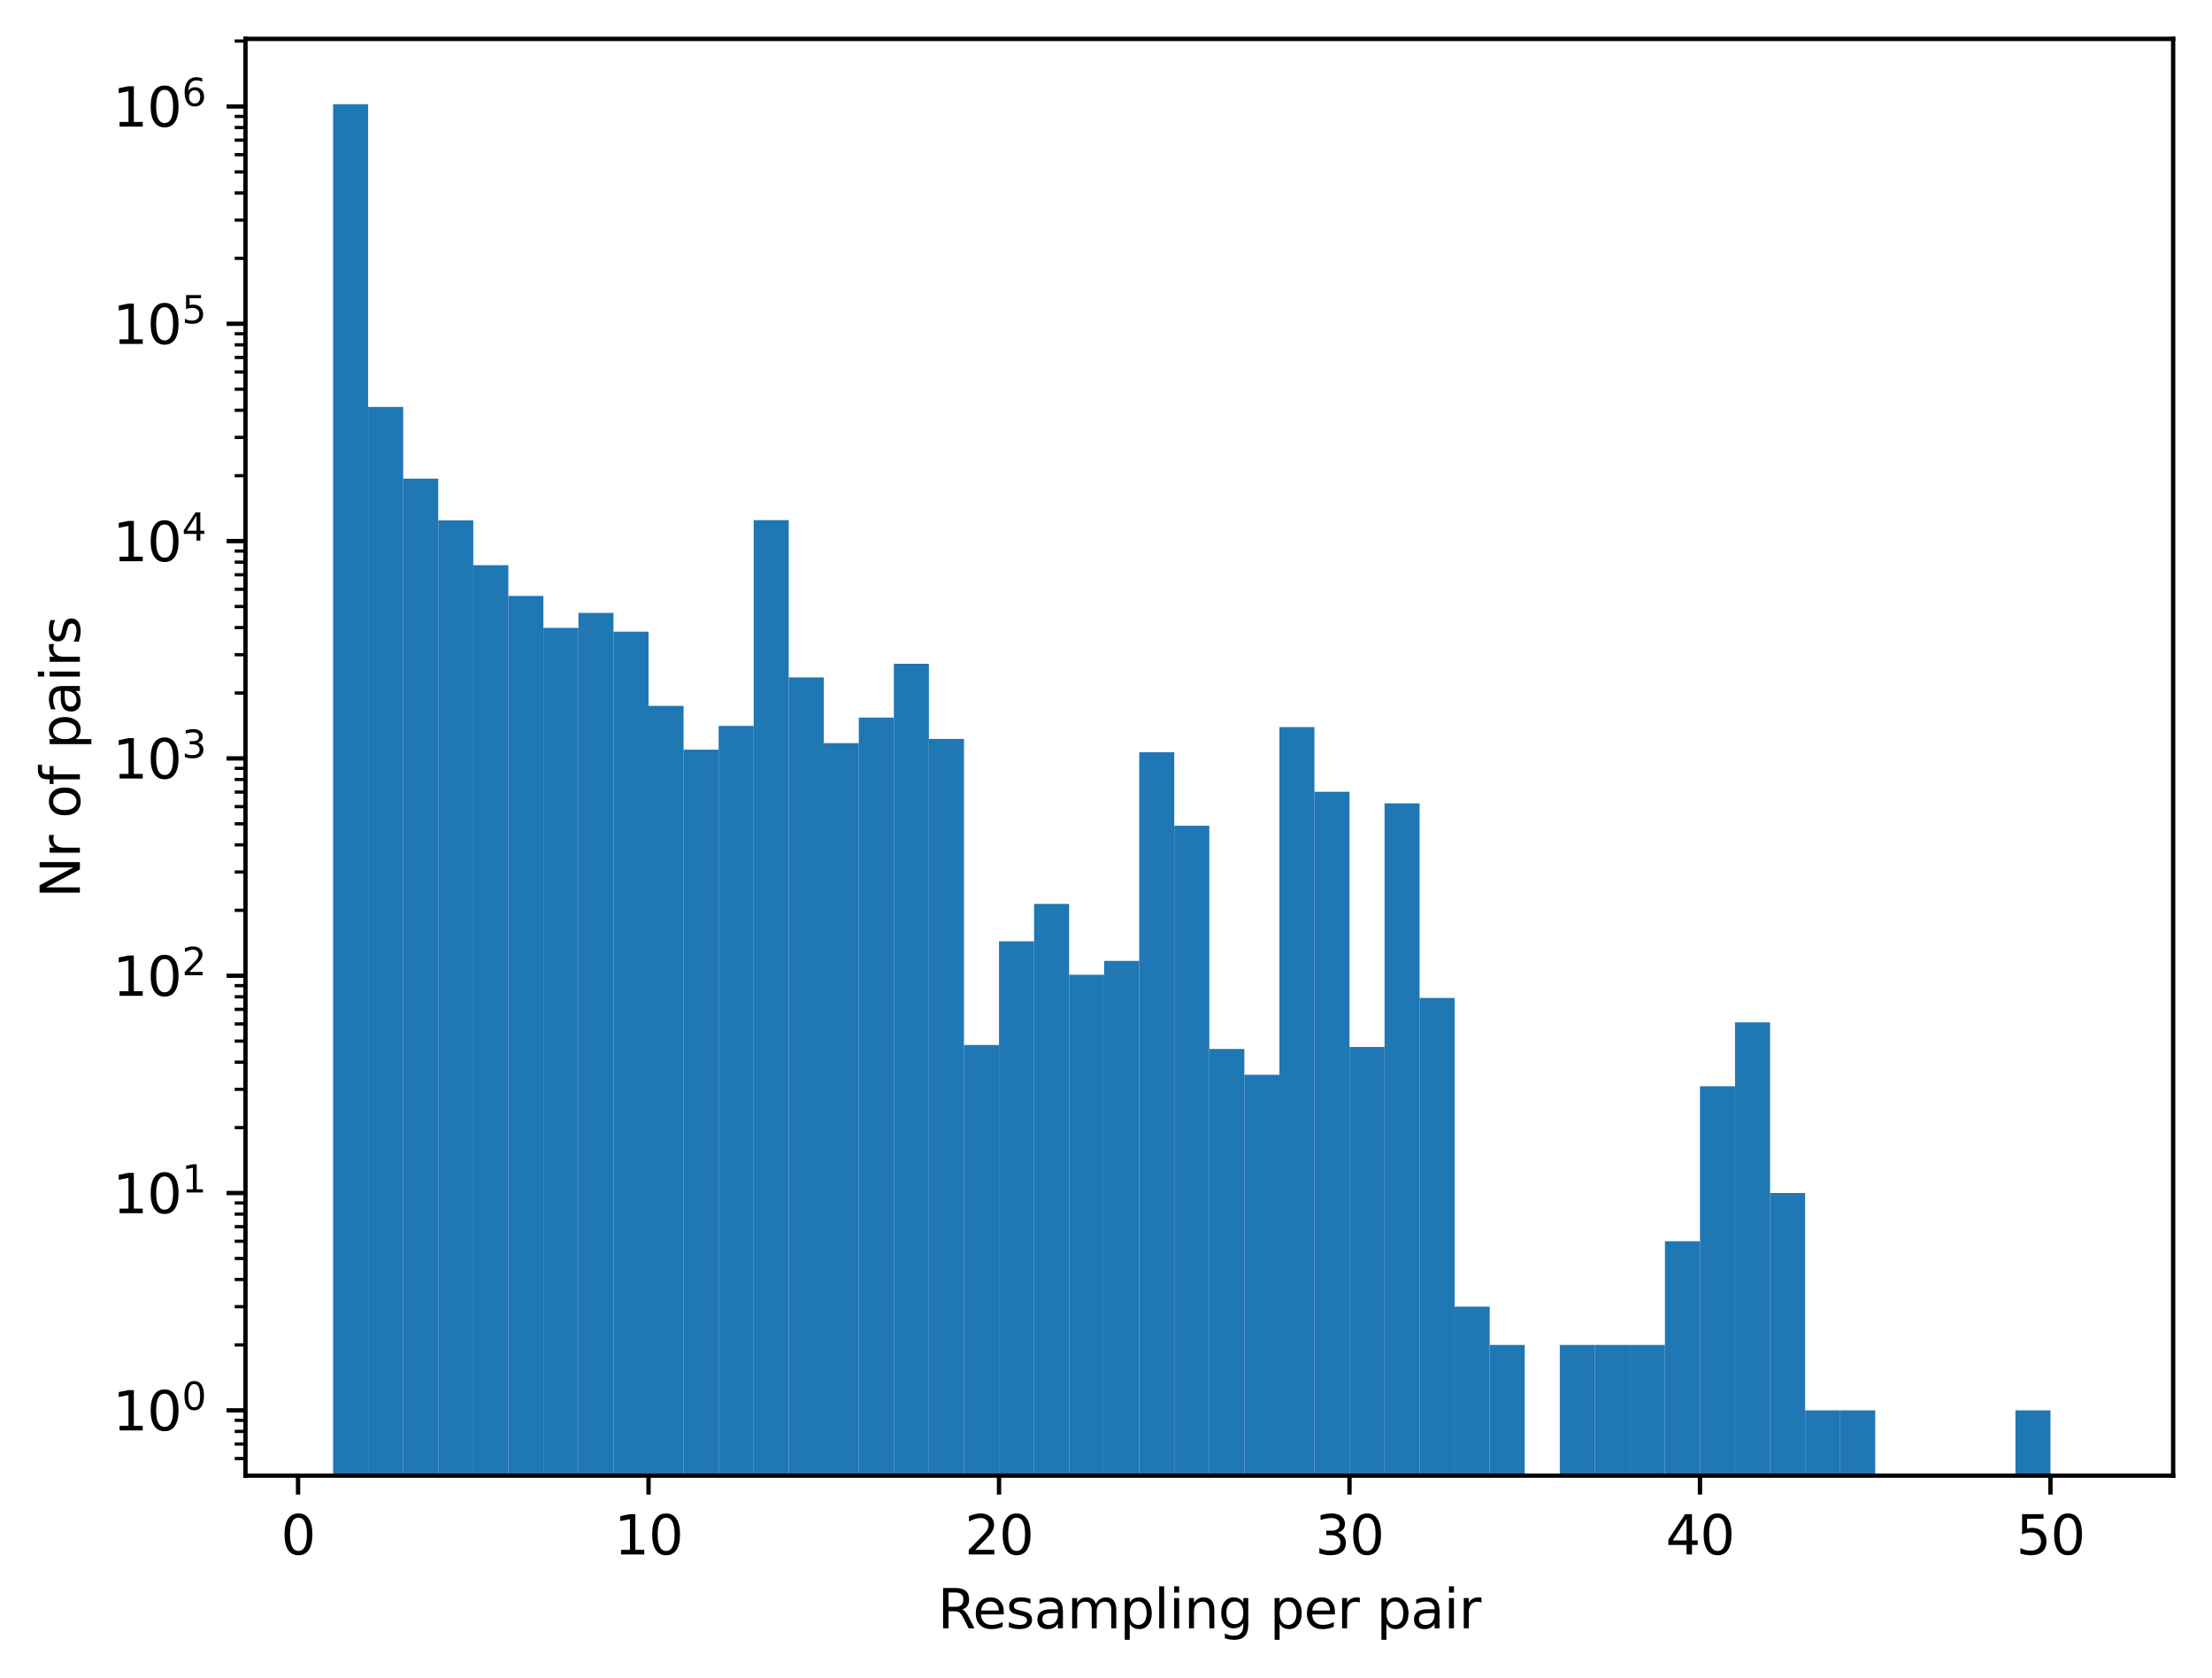 <?xml version="1.0" encoding="utf-8" standalone="no"?>
<!DOCTYPE svg PUBLIC "-//W3C//DTD SVG 1.1//EN"
  "http://www.w3.org/Graphics/SVG/1.1/DTD/svg11.dtd">
<svg xmlns:xlink="http://www.w3.org/1999/xlink" width="409.798pt" height="310.868pt" viewBox="0 0 409.798 310.868" xmlns="http://www.w3.org/2000/svg" version="1.1">
 <defs>
  <style type="text/css">*{stroke-linejoin: round; stroke-linecap: butt}</style>
 </defs>
 <g id="figure_1">
  <g id="patch_1">
   <path d="M 0 310.868 
L 409.798 310.868 
L 409.798 0 
L 0 0 
z
" style="fill: #ffffff"/>
  </g>
  <g id="axes_1">
   <g id="patch_2">
    <path d="M 45.478 273.312 
L 402.598 273.312 
L 402.598 7.2 
L 45.478 7.2 
z
" style="fill: #ffffff"/>
   </g>
   <g id="patch_3">
    <path d="M 61.711 40510.552 
L 68.204 40510.552 
L 68.204 19.296 
L 61.711 19.296 
z
" clip-path="url(#pb0485ff269)" style="fill: #1f77b4"/>
   </g>
   <g id="patch_4">
    <path d="M 68.204 40510.552 
L 74.697 40510.552 
L 74.697 75.368 
L 68.204 75.368 
z
" clip-path="url(#pb0485ff269)" style="fill: #1f77b4"/>
   </g>
   <g id="patch_5">
    <path d="M 74.697 40510.552 
L 81.19 40510.552 
L 81.19 88.647 
L 74.697 88.647 
z
" clip-path="url(#pb0485ff269)" style="fill: #1f77b4"/>
   </g>
   <g id="patch_6">
    <path d="M 81.19 40510.552 
L 87.683 40510.552 
L 87.683 96.381 
L 81.19 96.381 
z
" clip-path="url(#pb0485ff269)" style="fill: #1f77b4"/>
   </g>
   <g id="patch_7">
    <path d="M 87.683 40510.552 
L 94.176 40510.552 
L 94.176 104.679 
L 87.683 104.679 
z
" clip-path="url(#pb0485ff269)" style="fill: #1f77b4"/>
   </g>
   <g id="patch_8">
    <path d="M 94.176 40510.552 
L 100.669 40510.552 
L 100.669 110.373 
L 94.176 110.373 
z
" clip-path="url(#pb0485ff269)" style="fill: #1f77b4"/>
   </g>
   <g id="patch_9">
    <path d="M 100.669 40510.552 
L 107.162 40510.552 
L 107.162 116.297 
L 100.669 116.297 
z
" clip-path="url(#pb0485ff269)" style="fill: #1f77b4"/>
   </g>
   <g id="patch_10">
    <path d="M 107.162 40510.552 
L 113.656 40510.552 
L 113.656 113.517 
L 107.162 113.517 
z
" clip-path="url(#pb0485ff269)" style="fill: #1f77b4"/>
   </g>
   <g id="patch_11">
    <path d="M 113.656 40510.552 
L 120.149 40510.552 
L 120.149 116.999 
L 113.656 116.999 
z
" clip-path="url(#pb0485ff269)" style="fill: #1f77b4"/>
   </g>
   <g id="patch_12">
    <path d="M 120.149 40510.552 
L 126.642 40510.552 
L 126.642 130.746 
L 120.149 130.746 
z
" clip-path="url(#pb0485ff269)" style="fill: #1f77b4"/>
   </g>
   <g id="patch_13">
    <path d="M 126.642 40510.552 
L 133.135 40510.552 
L 133.135 138.85 
L 126.642 138.85 
z
" clip-path="url(#pb0485ff269)" style="fill: #1f77b4"/>
   </g>
   <g id="patch_14">
    <path d="M 133.135 40510.552 
L 139.628 40510.552 
L 139.628 134.45 
L 133.135 134.45 
z
" clip-path="url(#pb0485ff269)" style="fill: #1f77b4"/>
   </g>
   <g id="patch_15">
    <path d="M 139.628 40510.552 
L 146.121 40510.552 
L 146.121 96.34 
L 139.628 96.34 
z
" clip-path="url(#pb0485ff269)" style="fill: #1f77b4"/>
   </g>
   <g id="patch_16">
    <path d="M 146.121 40510.552 
L 152.614 40510.552 
L 152.614 125.459 
L 146.121 125.459 
z
" clip-path="url(#pb0485ff269)" style="fill: #1f77b4"/>
   </g>
   <g id="patch_17">
    <path d="M 152.614 40510.552 
L 159.107 40510.552 
L 159.107 137.634 
L 152.614 137.634 
z
" clip-path="url(#pb0485ff269)" style="fill: #1f77b4"/>
   </g>
   <g id="patch_18">
    <path d="M 159.107 40510.552 
L 165.6 40510.552 
L 165.6 132.909 
L 159.107 132.909 
z
" clip-path="url(#pb0485ff269)" style="fill: #1f77b4"/>
   </g>
   <g id="patch_19">
    <path d="M 165.6 40510.552 
L 172.093 40510.552 
L 172.093 122.938 
L 165.6 122.938 
z
" clip-path="url(#pb0485ff269)" style="fill: #1f77b4"/>
   </g>
   <g id="patch_20">
    <path d="M 172.093 40510.552 
L 178.586 40510.552 
L 178.586 136.864 
L 172.093 136.864 
z
" clip-path="url(#pb0485ff269)" style="fill: #1f77b4"/>
   </g>
   <g id="patch_21">
    <path d="M 178.586 40510.552 
L 185.08 40510.552 
L 185.08 193.547 
L 178.586 193.547 
z
" clip-path="url(#pb0485ff269)" style="fill: #1f77b4"/>
   </g>
   <g id="patch_22">
    <path d="M 185.08 40510.552 
L 191.573 40510.552 
L 191.573 174.343 
L 185.08 174.343 
z
" clip-path="url(#pb0485ff269)" style="fill: #1f77b4"/>
   </g>
   <g id="patch_23">
    <path d="M 191.573 40510.552 
L 198.066 40510.552 
L 198.066 167.418 
L 191.573 167.418 
z
" clip-path="url(#pb0485ff269)" style="fill: #1f77b4"/>
   </g>
   <g id="patch_24">
    <path d="M 198.066 40510.552 
L 204.559 40510.552 
L 204.559 180.543 
L 198.066 180.543 
z
" clip-path="url(#pb0485ff269)" style="fill: #1f77b4"/>
   </g>
   <g id="patch_25">
    <path d="M 204.559 40510.552 
L 211.052 40510.552 
L 211.052 177.973 
L 204.559 177.973 
z
" clip-path="url(#pb0485ff269)" style="fill: #1f77b4"/>
   </g>
   <g id="patch_26">
    <path d="M 211.052 40510.552 
L 217.545 40510.552 
L 217.545 139.334 
L 211.052 139.334 
z
" clip-path="url(#pb0485ff269)" style="fill: #1f77b4"/>
   </g>
   <g id="patch_27">
    <path d="M 217.545 40510.552 
L 224.038 40510.552 
L 224.038 152.937 
L 217.545 152.937 
z
" clip-path="url(#pb0485ff269)" style="fill: #1f77b4"/>
   </g>
   <g id="patch_28">
    <path d="M 224.038 40510.552 
L 230.531 40510.552 
L 230.531 194.291 
L 224.038 194.291 
z
" clip-path="url(#pb0485ff269)" style="fill: #1f77b4"/>
   </g>
   <g id="patch_29">
    <path d="M 230.531 40510.552 
L 237.024 40510.552 
L 237.024 199.068 
L 230.531 199.068 
z
" clip-path="url(#pb0485ff269)" style="fill: #1f77b4"/>
   </g>
   <g id="patch_30">
    <path d="M 237.024 40510.552 
L 243.517 40510.552 
L 243.517 134.662 
L 237.024 134.662 
z
" clip-path="url(#pb0485ff269)" style="fill: #1f77b4"/>
   </g>
   <g id="patch_31">
    <path d="M 243.517 40510.552 
L 250.01 40510.552 
L 250.01 146.653 
L 243.517 146.653 
z
" clip-path="url(#pb0485ff269)" style="fill: #1f77b4"/>
   </g>
   <g id="patch_32">
    <path d="M 250.01 40510.552 
L 256.504 40510.552 
L 256.504 193.915 
L 250.01 193.915 
z
" clip-path="url(#pb0485ff269)" style="fill: #1f77b4"/>
   </g>
   <g id="patch_33">
    <path d="M 256.504 40510.552 
L 262.997 40510.552 
L 262.997 148.796 
L 256.504 148.796 
z
" clip-path="url(#pb0485ff269)" style="fill: #1f77b4"/>
   </g>
   <g id="patch_34">
    <path d="M 262.997 40510.552 
L 269.49 40510.552 
L 269.49 184.838 
L 262.997 184.838 
z
" clip-path="url(#pb0485ff269)" style="fill: #1f77b4"/>
   </g>
   <g id="patch_35">
    <path d="M 269.49 40510.552 
L 275.983 40510.552 
L 275.983 242.012 
L 269.49 242.012 
z
" clip-path="url(#pb0485ff269)" style="fill: #1f77b4"/>
   </g>
   <g id="patch_36">
    <path d="M 275.983 40510.552 
L 282.476 40510.552 
L 282.476 249.1 
L 275.983 249.1 
z
" clip-path="url(#pb0485ff269)" style="fill: #1f77b4"/>
   </g>
   <g id="patch_37">
    <path d="M 282.476 40510.552 
L 288.969 40510.552 
L 288.969 40510.552 
L 282.476 40510.552 
z
" clip-path="url(#pb0485ff269)" style="fill: #1f77b4"/>
   </g>
   <g id="patch_38">
    <path d="M 288.969 40510.552 
L 295.462 40510.552 
L 295.462 249.1 
L 288.969 249.1 
z
" clip-path="url(#pb0485ff269)" style="fill: #1f77b4"/>
   </g>
   <g id="patch_39">
    <path d="M 295.462 40510.552 
L 301.955 40510.552 
L 301.955 249.1 
L 295.462 249.1 
z
" clip-path="url(#pb0485ff269)" style="fill: #1f77b4"/>
   </g>
   <g id="patch_40">
    <path d="M 301.955 40510.552 
L 308.448 40510.552 
L 308.448 249.1 
L 301.955 249.1 
z
" clip-path="url(#pb0485ff269)" style="fill: #1f77b4"/>
   </g>
   <g id="patch_41">
    <path d="M 308.448 40510.552 
L 314.941 40510.552 
L 314.941 229.896 
L 308.448 229.896 
z
" clip-path="url(#pb0485ff269)" style="fill: #1f77b4"/>
   </g>
   <g id="patch_42">
    <path d="M 314.941 40510.552 
L 321.434 40510.552 
L 321.434 201.19 
L 314.941 201.19 
z
" clip-path="url(#pb0485ff269)" style="fill: #1f77b4"/>
   </g>
   <g id="patch_43">
    <path d="M 321.434 40510.552 
L 327.928 40510.552 
L 327.928 189.358 
L 321.434 189.358 
z
" clip-path="url(#pb0485ff269)" style="fill: #1f77b4"/>
   </g>
   <g id="patch_44">
    <path d="M 327.928 40510.552 
L 334.421 40510.552 
L 334.421 220.967 
L 327.928 220.967 
z
" clip-path="url(#pb0485ff269)" style="fill: #1f77b4"/>
   </g>
   <g id="patch_45">
    <path d="M 334.421 40510.552 
L 340.914 40510.552 
L 340.914 261.216 
L 334.421 261.216 
z
" clip-path="url(#pb0485ff269)" style="fill: #1f77b4"/>
   </g>
   <g id="patch_46">
    <path d="M 340.914 40510.552 
L 347.407 40510.552 
L 347.407 261.216 
L 340.914 261.216 
z
" clip-path="url(#pb0485ff269)" style="fill: #1f77b4"/>
   </g>
   <g id="patch_47">
    <path d="M 347.407 40510.552 
L 353.9 40510.552 
L 353.9 40510.552 
L 347.407 40510.552 
z
" clip-path="url(#pb0485ff269)" style="fill: #1f77b4"/>
   </g>
   <g id="patch_48">
    <path d="M 353.9 40510.552 
L 360.393 40510.552 
L 360.393 40510.552 
L 353.9 40510.552 
z
" clip-path="url(#pb0485ff269)" style="fill: #1f77b4"/>
   </g>
   <g id="patch_49">
    <path d="M 360.393 40510.552 
L 366.886 40510.552 
L 366.886 40510.552 
L 360.393 40510.552 
z
" clip-path="url(#pb0485ff269)" style="fill: #1f77b4"/>
   </g>
   <g id="patch_50">
    <path d="M 366.886 40510.552 
L 373.379 40510.552 
L 373.379 40510.552 
L 366.886 40510.552 
z
" clip-path="url(#pb0485ff269)" style="fill: #1f77b4"/>
   </g>
   <g id="patch_51">
    <path d="M 373.379 40510.552 
L 379.872 40510.552 
L 379.872 261.216 
L 373.379 261.216 
z
" clip-path="url(#pb0485ff269)" style="fill: #1f77b4"/>
   </g>
   <g id="patch_52">
    <path d="M 379.872 40510.552 
L 386.365 40510.552 
L 386.365 40510.552 
L 379.872 40510.552 
z
" clip-path="url(#pb0485ff269)" style="fill: #1f77b4"/>
   </g>
   <g id="matplotlib.axis_1">
    <g id="xtick_1">
     <g id="line2d_1">
      <defs>
       <path id="m2d17bbbf3e" d="M 0 0 
L 0 3.5 
" style="stroke: #000000; stroke-width: 0.8"/>
      </defs>
      <g>
       <use xlink:href="#m2d17bbbf3e" x="55.218" y="273.312" style="stroke: #000000; stroke-width: 0.8"/>
      </g>
     </g>
     <g id="text_1">
      <!-- 0 -->
      <g transform="translate(52.037 287.91) scale(0.1 -0.1)">
       <defs>
        <path id="DejaVuSans-30" d="M 2034 4250 
Q 1547 4250 1301 3770 
Q 1056 3291 1056 2328 
Q 1056 1369 1301 889 
Q 1547 409 2034 409 
Q 2525 409 2770 889 
Q 3016 1369 3016 2328 
Q 3016 3291 2770 3770 
Q 2525 4250 2034 4250 
z
M 2034 4750 
Q 2819 4750 3233 4129 
Q 3647 3509 3647 2328 
Q 3647 1150 3233 529 
Q 2819 -91 2034 -91 
Q 1250 -91 836 529 
Q 422 1150 422 2328 
Q 422 3509 836 4129 
Q 1250 4750 2034 4750 
z
" transform="scale(0.016)"/>
       </defs>
       <use xlink:href="#DejaVuSans-30"/>
      </g>
     </g>
    </g>
    <g id="xtick_2">
     <g id="line2d_2">
      <g>
       <use xlink:href="#m2d17bbbf3e" x="120.149" y="273.312" style="stroke: #000000; stroke-width: 0.8"/>
      </g>
     </g>
     <g id="text_2">
      <!-- 10 -->
      <g transform="translate(113.786 287.91) scale(0.1 -0.1)">
       <defs>
        <path id="DejaVuSans-31" d="M 794 531 
L 1825 531 
L 1825 4091 
L 703 3866 
L 703 4441 
L 1819 4666 
L 2450 4666 
L 2450 531 
L 3481 531 
L 3481 0 
L 794 0 
L 794 531 
z
" transform="scale(0.016)"/>
       </defs>
       <use xlink:href="#DejaVuSans-31"/>
       <use xlink:href="#DejaVuSans-30" x="63.623"/>
      </g>
     </g>
    </g>
    <g id="xtick_3">
     <g id="line2d_3">
      <g>
       <use xlink:href="#m2d17bbbf3e" x="185.08" y="273.312" style="stroke: #000000; stroke-width: 0.8"/>
      </g>
     </g>
     <g id="text_3">
      <!-- 20 -->
      <g transform="translate(178.717 287.91) scale(0.1 -0.1)">
       <defs>
        <path id="DejaVuSans-32" d="M 1228 531 
L 3431 531 
L 3431 0 
L 469 0 
L 469 531 
Q 828 903 1448 1529 
Q 2069 2156 2228 2338 
Q 2531 2678 2651 2914 
Q 2772 3150 2772 3378 
Q 2772 3750 2511 3984 
Q 2250 4219 1831 4219 
Q 1534 4219 1204 4116 
Q 875 4013 500 3803 
L 500 4441 
Q 881 4594 1212 4672 
Q 1544 4750 1819 4750 
Q 2544 4750 2975 4387 
Q 3406 4025 3406 3419 
Q 3406 3131 3298 2873 
Q 3191 2616 2906 2266 
Q 2828 2175 2409 1742 
Q 1991 1309 1228 531 
z
" transform="scale(0.016)"/>
       </defs>
       <use xlink:href="#DejaVuSans-32"/>
       <use xlink:href="#DejaVuSans-30" x="63.623"/>
      </g>
     </g>
    </g>
    <g id="xtick_4">
     <g id="line2d_4">
      <g>
       <use xlink:href="#m2d17bbbf3e" x="250.01" y="273.312" style="stroke: #000000; stroke-width: 0.8"/>
      </g>
     </g>
     <g id="text_4">
      <!-- 30 -->
      <g transform="translate(243.648 287.91) scale(0.1 -0.1)">
       <defs>
        <path id="DejaVuSans-33" d="M 2597 2516 
Q 3050 2419 3304 2112 
Q 3559 1806 3559 1356 
Q 3559 666 3084 287 
Q 2609 -91 1734 -91 
Q 1441 -91 1130 -33 
Q 819 25 488 141 
L 488 750 
Q 750 597 1062 519 
Q 1375 441 1716 441 
Q 2309 441 2620 675 
Q 2931 909 2931 1356 
Q 2931 1769 2642 2001 
Q 2353 2234 1838 2234 
L 1294 2234 
L 1294 2753 
L 1863 2753 
Q 2328 2753 2575 2939 
Q 2822 3125 2822 3475 
Q 2822 3834 2567 4026 
Q 2313 4219 1838 4219 
Q 1578 4219 1281 4162 
Q 984 4106 628 3988 
L 628 4550 
Q 988 4650 1302 4700 
Q 1616 4750 1894 4750 
Q 2613 4750 3031 4423 
Q 3450 4097 3450 3541 
Q 3450 3153 3228 2886 
Q 3006 2619 2597 2516 
z
" transform="scale(0.016)"/>
       </defs>
       <use xlink:href="#DejaVuSans-33"/>
       <use xlink:href="#DejaVuSans-30" x="63.623"/>
      </g>
     </g>
    </g>
    <g id="xtick_5">
     <g id="line2d_5">
      <g>
       <use xlink:href="#m2d17bbbf3e" x="314.941" y="273.312" style="stroke: #000000; stroke-width: 0.8"/>
      </g>
     </g>
     <g id="text_5">
      <!-- 40 -->
      <g transform="translate(308.579 287.91) scale(0.1 -0.1)">
       <defs>
        <path id="DejaVuSans-34" d="M 2419 4116 
L 825 1625 
L 2419 1625 
L 2419 4116 
z
M 2253 4666 
L 3047 4666 
L 3047 1625 
L 3713 1625 
L 3713 1100 
L 3047 1100 
L 3047 0 
L 2419 0 
L 2419 1100 
L 313 1100 
L 313 1709 
L 2253 4666 
z
" transform="scale(0.016)"/>
       </defs>
       <use xlink:href="#DejaVuSans-34"/>
       <use xlink:href="#DejaVuSans-30" x="63.623"/>
      </g>
     </g>
    </g>
    <g id="xtick_6">
     <g id="line2d_6">
      <g>
       <use xlink:href="#m2d17bbbf3e" x="379.872" y="273.312" style="stroke: #000000; stroke-width: 0.8"/>
      </g>
     </g>
     <g id="text_6">
      <!-- 50 -->
      <g transform="translate(373.51 287.91) scale(0.1 -0.1)">
       <defs>
        <path id="DejaVuSans-35" d="M 691 4666 
L 3169 4666 
L 3169 4134 
L 1269 4134 
L 1269 2991 
Q 1406 3038 1543 3061 
Q 1681 3084 1819 3084 
Q 2600 3084 3056 2656 
Q 3513 2228 3513 1497 
Q 3513 744 3044 326 
Q 2575 -91 1722 -91 
Q 1428 -91 1123 -41 
Q 819 9 494 109 
L 494 744 
Q 775 591 1075 516 
Q 1375 441 1709 441 
Q 2250 441 2565 725 
Q 2881 1009 2881 1497 
Q 2881 1984 2565 2268 
Q 2250 2553 1709 2553 
Q 1456 2553 1204 2497 
Q 953 2441 691 2322 
L 691 4666 
z
" transform="scale(0.016)"/>
       </defs>
       <use xlink:href="#DejaVuSans-35"/>
       <use xlink:href="#DejaVuSans-30" x="63.623"/>
      </g>
     </g>
    </g>
    <g id="text_7">
     <!-- Resampling per pair -->
     <g transform="translate(173.711 301.589) scale(0.1 -0.1)">
      <defs>
       <path id="DejaVuSans-52" d="M 2841 2188 
Q 3044 2119 3236 1894 
Q 3428 1669 3622 1275 
L 4263 0 
L 3584 0 
L 2988 1197 
Q 2756 1666 2539 1819 
Q 2322 1972 1947 1972 
L 1259 1972 
L 1259 0 
L 628 0 
L 628 4666 
L 2053 4666 
Q 2853 4666 3247 4331 
Q 3641 3997 3641 3322 
Q 3641 2881 3436 2590 
Q 3231 2300 2841 2188 
z
M 1259 4147 
L 1259 2491 
L 2053 2491 
Q 2509 2491 2742 2702 
Q 2975 2913 2975 3322 
Q 2975 3731 2742 3939 
Q 2509 4147 2053 4147 
L 1259 4147 
z
" transform="scale(0.016)"/>
       <path id="DejaVuSans-65" d="M 3597 1894 
L 3597 1613 
L 953 1613 
Q 991 1019 1311 708 
Q 1631 397 2203 397 
Q 2534 397 2845 478 
Q 3156 559 3463 722 
L 3463 178 
Q 3153 47 2828 -22 
Q 2503 -91 2169 -91 
Q 1331 -91 842 396 
Q 353 884 353 1716 
Q 353 2575 817 3079 
Q 1281 3584 2069 3584 
Q 2775 3584 3186 3129 
Q 3597 2675 3597 1894 
z
M 3022 2063 
Q 3016 2534 2758 2815 
Q 2500 3097 2075 3097 
Q 1594 3097 1305 2825 
Q 1016 2553 972 2059 
L 3022 2063 
z
" transform="scale(0.016)"/>
       <path id="DejaVuSans-73" d="M 2834 3397 
L 2834 2853 
Q 2591 2978 2328 3040 
Q 2066 3103 1784 3103 
Q 1356 3103 1142 2972 
Q 928 2841 928 2578 
Q 928 2378 1081 2264 
Q 1234 2150 1697 2047 
L 1894 2003 
Q 2506 1872 2764 1633 
Q 3022 1394 3022 966 
Q 3022 478 2636 193 
Q 2250 -91 1575 -91 
Q 1294 -91 989 -36 
Q 684 19 347 128 
L 347 722 
Q 666 556 975 473 
Q 1284 391 1588 391 
Q 1994 391 2212 530 
Q 2431 669 2431 922 
Q 2431 1156 2273 1281 
Q 2116 1406 1581 1522 
L 1381 1569 
Q 847 1681 609 1914 
Q 372 2147 372 2553 
Q 372 3047 722 3315 
Q 1072 3584 1716 3584 
Q 2034 3584 2315 3537 
Q 2597 3491 2834 3397 
z
" transform="scale(0.016)"/>
       <path id="DejaVuSans-61" d="M 2194 1759 
Q 1497 1759 1228 1600 
Q 959 1441 959 1056 
Q 959 750 1161 570 
Q 1363 391 1709 391 
Q 2188 391 2477 730 
Q 2766 1069 2766 1631 
L 2766 1759 
L 2194 1759 
z
M 3341 1997 
L 3341 0 
L 2766 0 
L 2766 531 
Q 2569 213 2275 61 
Q 1981 -91 1556 -91 
Q 1019 -91 701 211 
Q 384 513 384 1019 
Q 384 1609 779 1909 
Q 1175 2209 1959 2209 
L 2766 2209 
L 2766 2266 
Q 2766 2663 2505 2880 
Q 2244 3097 1772 3097 
Q 1472 3097 1187 3025 
Q 903 2953 641 2809 
L 641 3341 
Q 956 3463 1253 3523 
Q 1550 3584 1831 3584 
Q 2591 3584 2966 3190 
Q 3341 2797 3341 1997 
z
" transform="scale(0.016)"/>
       <path id="DejaVuSans-6d" d="M 3328 2828 
Q 3544 3216 3844 3400 
Q 4144 3584 4550 3584 
Q 5097 3584 5394 3201 
Q 5691 2819 5691 2113 
L 5691 0 
L 5113 0 
L 5113 2094 
Q 5113 2597 4934 2840 
Q 4756 3084 4391 3084 
Q 3944 3084 3684 2787 
Q 3425 2491 3425 1978 
L 3425 0 
L 2847 0 
L 2847 2094 
Q 2847 2600 2669 2842 
Q 2491 3084 2119 3084 
Q 1678 3084 1418 2786 
Q 1159 2488 1159 1978 
L 1159 0 
L 581 0 
L 581 3500 
L 1159 3500 
L 1159 2956 
Q 1356 3278 1631 3431 
Q 1906 3584 2284 3584 
Q 2666 3584 2933 3390 
Q 3200 3197 3328 2828 
z
" transform="scale(0.016)"/>
       <path id="DejaVuSans-70" d="M 1159 525 
L 1159 -1331 
L 581 -1331 
L 581 3500 
L 1159 3500 
L 1159 2969 
Q 1341 3281 1617 3432 
Q 1894 3584 2278 3584 
Q 2916 3584 3314 3078 
Q 3713 2572 3713 1747 
Q 3713 922 3314 415 
Q 2916 -91 2278 -91 
Q 1894 -91 1617 61 
Q 1341 213 1159 525 
z
M 3116 1747 
Q 3116 2381 2855 2742 
Q 2594 3103 2138 3103 
Q 1681 3103 1420 2742 
Q 1159 2381 1159 1747 
Q 1159 1113 1420 752 
Q 1681 391 2138 391 
Q 2594 391 2855 752 
Q 3116 1113 3116 1747 
z
" transform="scale(0.016)"/>
       <path id="DejaVuSans-6c" d="M 603 4863 
L 1178 4863 
L 1178 0 
L 603 0 
L 603 4863 
z
" transform="scale(0.016)"/>
       <path id="DejaVuSans-69" d="M 603 3500 
L 1178 3500 
L 1178 0 
L 603 0 
L 603 3500 
z
M 603 4863 
L 1178 4863 
L 1178 4134 
L 603 4134 
L 603 4863 
z
" transform="scale(0.016)"/>
       <path id="DejaVuSans-6e" d="M 3513 2113 
L 3513 0 
L 2938 0 
L 2938 2094 
Q 2938 2591 2744 2837 
Q 2550 3084 2163 3084 
Q 1697 3084 1428 2787 
Q 1159 2491 1159 1978 
L 1159 0 
L 581 0 
L 581 3500 
L 1159 3500 
L 1159 2956 
Q 1366 3272 1645 3428 
Q 1925 3584 2291 3584 
Q 2894 3584 3203 3211 
Q 3513 2838 3513 2113 
z
" transform="scale(0.016)"/>
       <path id="DejaVuSans-67" d="M 2906 1791 
Q 2906 2416 2648 2759 
Q 2391 3103 1925 3103 
Q 1463 3103 1205 2759 
Q 947 2416 947 1791 
Q 947 1169 1205 825 
Q 1463 481 1925 481 
Q 2391 481 2648 825 
Q 2906 1169 2906 1791 
z
M 3481 434 
Q 3481 -459 3084 -895 
Q 2688 -1331 1869 -1331 
Q 1566 -1331 1297 -1286 
Q 1028 -1241 775 -1147 
L 775 -588 
Q 1028 -725 1275 -790 
Q 1522 -856 1778 -856 
Q 2344 -856 2625 -561 
Q 2906 -266 2906 331 
L 2906 616 
Q 2728 306 2450 153 
Q 2172 0 1784 0 
Q 1141 0 747 490 
Q 353 981 353 1791 
Q 353 2603 747 3093 
Q 1141 3584 1784 3584 
Q 2172 3584 2450 3431 
Q 2728 3278 2906 2969 
L 2906 3500 
L 3481 3500 
L 3481 434 
z
" transform="scale(0.016)"/>
       <path id="DejaVuSans-20" transform="scale(0.016)"/>
       <path id="DejaVuSans-72" d="M 2631 2963 
Q 2534 3019 2420 3045 
Q 2306 3072 2169 3072 
Q 1681 3072 1420 2755 
Q 1159 2438 1159 1844 
L 1159 0 
L 581 0 
L 581 3500 
L 1159 3500 
L 1159 2956 
Q 1341 3275 1631 3429 
Q 1922 3584 2338 3584 
Q 2397 3584 2469 3576 
Q 2541 3569 2628 3553 
L 2631 2963 
z
" transform="scale(0.016)"/>
      </defs>
      <use xlink:href="#DejaVuSans-52"/>
      <use xlink:href="#DejaVuSans-65" x="64.982"/>
      <use xlink:href="#DejaVuSans-73" x="126.506"/>
      <use xlink:href="#DejaVuSans-61" x="178.605"/>
      <use xlink:href="#DejaVuSans-6d" x="239.885"/>
      <use xlink:href="#DejaVuSans-70" x="337.297"/>
      <use xlink:href="#DejaVuSans-6c" x="400.773"/>
      <use xlink:href="#DejaVuSans-69" x="428.557"/>
      <use xlink:href="#DejaVuSans-6e" x="456.34"/>
      <use xlink:href="#DejaVuSans-67" x="519.719"/>
      <use xlink:href="#DejaVuSans-20" x="583.195"/>
      <use xlink:href="#DejaVuSans-70" x="614.982"/>
      <use xlink:href="#DejaVuSans-65" x="678.459"/>
      <use xlink:href="#DejaVuSans-72" x="739.982"/>
      <use xlink:href="#DejaVuSans-20" x="781.096"/>
      <use xlink:href="#DejaVuSans-70" x="812.883"/>
      <use xlink:href="#DejaVuSans-61" x="876.359"/>
      <use xlink:href="#DejaVuSans-69" x="937.639"/>
      <use xlink:href="#DejaVuSans-72" x="965.422"/>
     </g>
    </g>
   </g>
   <g id="matplotlib.axis_2">
    <g id="ytick_1">
     <g id="line2d_7">
      <defs>
       <path id="m115d1eb3a0" d="M 0 0 
L -3.5 0 
" style="stroke: #000000; stroke-width: 0.8"/>
      </defs>
      <g>
       <use xlink:href="#m115d1eb3a0" x="45.478" y="261.216" style="stroke: #000000; stroke-width: 0.8"/>
      </g>
     </g>
     <g id="text_8">
      <!-- $\mathdefault{10^{0}}$ -->
      <g transform="translate(20.878 265.015) scale(0.1 -0.1)">
       <use xlink:href="#DejaVuSans-31" transform="translate(0 0.766)"/>
       <use xlink:href="#DejaVuSans-30" transform="translate(63.623 0.766)"/>
       <use xlink:href="#DejaVuSans-30" transform="translate(128.203 39.047) scale(0.7)"/>
      </g>
     </g>
    </g>
    <g id="ytick_2">
     <g id="line2d_8">
      <g>
       <use xlink:href="#m115d1eb3a0" x="45.478" y="220.967" style="stroke: #000000; stroke-width: 0.8"/>
      </g>
     </g>
     <g id="text_9">
      <!-- $\mathdefault{10^{1}}$ -->
      <g transform="translate(20.878 224.766) scale(0.1 -0.1)">
       <use xlink:href="#DejaVuSans-31" transform="translate(0 0.684)"/>
       <use xlink:href="#DejaVuSans-30" transform="translate(63.623 0.684)"/>
       <use xlink:href="#DejaVuSans-31" transform="translate(128.203 38.966) scale(0.7)"/>
      </g>
     </g>
    </g>
    <g id="ytick_3">
     <g id="line2d_9">
      <g>
       <use xlink:href="#m115d1eb3a0" x="45.478" y="180.717" style="stroke: #000000; stroke-width: 0.8"/>
      </g>
     </g>
     <g id="text_10">
      <!-- $\mathdefault{10^{2}}$ -->
      <g transform="translate(20.878 184.517) scale(0.1 -0.1)">
       <use xlink:href="#DejaVuSans-31" transform="translate(0 0.766)"/>
       <use xlink:href="#DejaVuSans-30" transform="translate(63.623 0.766)"/>
       <use xlink:href="#DejaVuSans-32" transform="translate(128.203 39.047) scale(0.7)"/>
      </g>
     </g>
    </g>
    <g id="ytick_4">
     <g id="line2d_10">
      <g>
       <use xlink:href="#m115d1eb3a0" x="45.478" y="140.468" style="stroke: #000000; stroke-width: 0.8"/>
      </g>
     </g>
     <g id="text_11">
      <!-- $\mathdefault{10^{3}}$ -->
      <g transform="translate(20.878 144.267) scale(0.1 -0.1)">
       <use xlink:href="#DejaVuSans-31" transform="translate(0 0.766)"/>
       <use xlink:href="#DejaVuSans-30" transform="translate(63.623 0.766)"/>
       <use xlink:href="#DejaVuSans-33" transform="translate(128.203 39.047) scale(0.7)"/>
      </g>
     </g>
    </g>
    <g id="ytick_5">
     <g id="line2d_11">
      <g>
       <use xlink:href="#m115d1eb3a0" x="45.478" y="100.219" style="stroke: #000000; stroke-width: 0.8"/>
      </g>
     </g>
     <g id="text_12">
      <!-- $\mathdefault{10^{4}}$ -->
      <g transform="translate(20.878 104.018) scale(0.1 -0.1)">
       <use xlink:href="#DejaVuSans-31" transform="translate(0 0.684)"/>
       <use xlink:href="#DejaVuSans-30" transform="translate(63.623 0.684)"/>
       <use xlink:href="#DejaVuSans-34" transform="translate(128.203 38.966) scale(0.7)"/>
      </g>
     </g>
    </g>
    <g id="ytick_6">
     <g id="line2d_12">
      <g>
       <use xlink:href="#m115d1eb3a0" x="45.478" y="59.969" style="stroke: #000000; stroke-width: 0.8"/>
      </g>
     </g>
     <g id="text_13">
      <!-- $\mathdefault{10^{5}}$ -->
      <g transform="translate(20.878 63.769) scale(0.1 -0.1)">
       <use xlink:href="#DejaVuSans-31" transform="translate(0 0.684)"/>
       <use xlink:href="#DejaVuSans-30" transform="translate(63.623 0.684)"/>
       <use xlink:href="#DejaVuSans-35" transform="translate(128.203 38.966) scale(0.7)"/>
      </g>
     </g>
    </g>
    <g id="ytick_7">
     <g id="line2d_13">
      <g>
       <use xlink:href="#m115d1eb3a0" x="45.478" y="19.72" style="stroke: #000000; stroke-width: 0.8"/>
      </g>
     </g>
     <g id="text_14">
      <!-- $\mathdefault{10^{6}}$ -->
      <g transform="translate(20.878 23.519) scale(0.1 -0.1)">
       <defs>
        <path id="DejaVuSans-36" d="M 2113 2584 
Q 1688 2584 1439 2293 
Q 1191 2003 1191 1497 
Q 1191 994 1439 701 
Q 1688 409 2113 409 
Q 2538 409 2786 701 
Q 3034 994 3034 1497 
Q 3034 2003 2786 2293 
Q 2538 2584 2113 2584 
z
M 3366 4563 
L 3366 3988 
Q 3128 4100 2886 4159 
Q 2644 4219 2406 4219 
Q 1781 4219 1451 3797 
Q 1122 3375 1075 2522 
Q 1259 2794 1537 2939 
Q 1816 3084 2150 3084 
Q 2853 3084 3261 2657 
Q 3669 2231 3669 1497 
Q 3669 778 3244 343 
Q 2819 -91 2113 -91 
Q 1303 -91 875 529 
Q 447 1150 447 2328 
Q 447 3434 972 4092 
Q 1497 4750 2381 4750 
Q 2619 4750 2861 4703 
Q 3103 4656 3366 4563 
z
" transform="scale(0.016)"/>
       </defs>
       <use xlink:href="#DejaVuSans-31" transform="translate(0 0.766)"/>
       <use xlink:href="#DejaVuSans-30" transform="translate(63.623 0.766)"/>
       <use xlink:href="#DejaVuSans-36" transform="translate(128.203 39.047) scale(0.7)"/>
      </g>
     </g>
    </g>
    <g id="ytick_8">
     <g id="line2d_14">
      <defs>
       <path id="mf56952c9ba" d="M 0 0 
L -2 0 
" style="stroke: #000000; stroke-width: 0.6"/>
      </defs>
      <g>
       <use xlink:href="#mf56952c9ba" x="45.478" y="270.145" style="stroke: #000000; stroke-width: 0.6"/>
      </g>
     </g>
    </g>
    <g id="ytick_9">
     <g id="line2d_15">
      <g>
       <use xlink:href="#mf56952c9ba" x="45.478" y="267.451" style="stroke: #000000; stroke-width: 0.6"/>
      </g>
     </g>
    </g>
    <g id="ytick_10">
     <g id="line2d_16">
      <g>
       <use xlink:href="#mf56952c9ba" x="45.478" y="265.117" style="stroke: #000000; stroke-width: 0.6"/>
      </g>
     </g>
    </g>
    <g id="ytick_11">
     <g id="line2d_17">
      <g>
       <use xlink:href="#mf56952c9ba" x="45.478" y="263.058" style="stroke: #000000; stroke-width: 0.6"/>
      </g>
     </g>
    </g>
    <g id="ytick_12">
     <g id="line2d_18">
      <g>
       <use xlink:href="#mf56952c9ba" x="45.478" y="249.1" style="stroke: #000000; stroke-width: 0.6"/>
      </g>
     </g>
    </g>
    <g id="ytick_13">
     <g id="line2d_19">
      <g>
       <use xlink:href="#mf56952c9ba" x="45.478" y="242.012" style="stroke: #000000; stroke-width: 0.6"/>
      </g>
     </g>
    </g>
    <g id="ytick_14">
     <g id="line2d_20">
      <g>
       <use xlink:href="#mf56952c9ba" x="45.478" y="236.983" style="stroke: #000000; stroke-width: 0.6"/>
      </g>
     </g>
    </g>
    <g id="ytick_15">
     <g id="line2d_21">
      <g>
       <use xlink:href="#mf56952c9ba" x="45.478" y="233.083" style="stroke: #000000; stroke-width: 0.6"/>
      </g>
     </g>
    </g>
    <g id="ytick_16">
     <g id="line2d_22">
      <g>
       <use xlink:href="#mf56952c9ba" x="45.478" y="229.896" style="stroke: #000000; stroke-width: 0.6"/>
      </g>
     </g>
    </g>
    <g id="ytick_17">
     <g id="line2d_23">
      <g>
       <use xlink:href="#mf56952c9ba" x="45.478" y="227.201" style="stroke: #000000; stroke-width: 0.6"/>
      </g>
     </g>
    </g>
    <g id="ytick_18">
     <g id="line2d_24">
      <g>
       <use xlink:href="#mf56952c9ba" x="45.478" y="224.867" style="stroke: #000000; stroke-width: 0.6"/>
      </g>
     </g>
    </g>
    <g id="ytick_19">
     <g id="line2d_25">
      <g>
       <use xlink:href="#mf56952c9ba" x="45.478" y="222.808" style="stroke: #000000; stroke-width: 0.6"/>
      </g>
     </g>
    </g>
    <g id="ytick_20">
     <g id="line2d_26">
      <g>
       <use xlink:href="#mf56952c9ba" x="45.478" y="208.85" style="stroke: #000000; stroke-width: 0.6"/>
      </g>
     </g>
    </g>
    <g id="ytick_21">
     <g id="line2d_27">
      <g>
       <use xlink:href="#mf56952c9ba" x="45.478" y="201.763" style="stroke: #000000; stroke-width: 0.6"/>
      </g>
     </g>
    </g>
    <g id="ytick_22">
     <g id="line2d_28">
      <g>
       <use xlink:href="#mf56952c9ba" x="45.478" y="196.734" style="stroke: #000000; stroke-width: 0.6"/>
      </g>
     </g>
    </g>
    <g id="ytick_23">
     <g id="line2d_29">
      <g>
       <use xlink:href="#mf56952c9ba" x="45.478" y="192.834" style="stroke: #000000; stroke-width: 0.6"/>
      </g>
     </g>
    </g>
    <g id="ytick_24">
     <g id="line2d_30">
      <g>
       <use xlink:href="#mf56952c9ba" x="45.478" y="189.647" style="stroke: #000000; stroke-width: 0.6"/>
      </g>
     </g>
    </g>
    <g id="ytick_25">
     <g id="line2d_31">
      <g>
       <use xlink:href="#mf56952c9ba" x="45.478" y="186.952" style="stroke: #000000; stroke-width: 0.6"/>
      </g>
     </g>
    </g>
    <g id="ytick_26">
     <g id="line2d_32">
      <g>
       <use xlink:href="#mf56952c9ba" x="45.478" y="184.618" style="stroke: #000000; stroke-width: 0.6"/>
      </g>
     </g>
    </g>
    <g id="ytick_27">
     <g id="line2d_33">
      <g>
       <use xlink:href="#mf56952c9ba" x="45.478" y="182.559" style="stroke: #000000; stroke-width: 0.6"/>
      </g>
     </g>
    </g>
    <g id="ytick_28">
     <g id="line2d_34">
      <g>
       <use xlink:href="#mf56952c9ba" x="45.478" y="168.601" style="stroke: #000000; stroke-width: 0.6"/>
      </g>
     </g>
    </g>
    <g id="ytick_29">
     <g id="line2d_35">
      <g>
       <use xlink:href="#mf56952c9ba" x="45.478" y="161.514" style="stroke: #000000; stroke-width: 0.6"/>
      </g>
     </g>
    </g>
    <g id="ytick_30">
     <g id="line2d_36">
      <g>
       <use xlink:href="#mf56952c9ba" x="45.478" y="156.485" style="stroke: #000000; stroke-width: 0.6"/>
      </g>
     </g>
    </g>
    <g id="ytick_31">
     <g id="line2d_37">
      <g>
       <use xlink:href="#mf56952c9ba" x="45.478" y="152.584" style="stroke: #000000; stroke-width: 0.6"/>
      </g>
     </g>
    </g>
    <g id="ytick_32">
     <g id="line2d_38">
      <g>
       <use xlink:href="#mf56952c9ba" x="45.478" y="149.397" style="stroke: #000000; stroke-width: 0.6"/>
      </g>
     </g>
    </g>
    <g id="ytick_33">
     <g id="line2d_39">
      <g>
       <use xlink:href="#mf56952c9ba" x="45.478" y="146.703" style="stroke: #000000; stroke-width: 0.6"/>
      </g>
     </g>
    </g>
    <g id="ytick_34">
     <g id="line2d_40">
      <g>
       <use xlink:href="#mf56952c9ba" x="45.478" y="144.369" style="stroke: #000000; stroke-width: 0.6"/>
      </g>
     </g>
    </g>
    <g id="ytick_35">
     <g id="line2d_41">
      <g>
       <use xlink:href="#mf56952c9ba" x="45.478" y="142.31" style="stroke: #000000; stroke-width: 0.6"/>
      </g>
     </g>
    </g>
    <g id="ytick_36">
     <g id="line2d_42">
      <g>
       <use xlink:href="#mf56952c9ba" x="45.478" y="128.352" style="stroke: #000000; stroke-width: 0.6"/>
      </g>
     </g>
    </g>
    <g id="ytick_37">
     <g id="line2d_43">
      <g>
       <use xlink:href="#mf56952c9ba" x="45.478" y="121.264" style="stroke: #000000; stroke-width: 0.6"/>
      </g>
     </g>
    </g>
    <g id="ytick_38">
     <g id="line2d_44">
      <g>
       <use xlink:href="#mf56952c9ba" x="45.478" y="116.235" style="stroke: #000000; stroke-width: 0.6"/>
      </g>
     </g>
    </g>
    <g id="ytick_39">
     <g id="line2d_45">
      <g>
       <use xlink:href="#mf56952c9ba" x="45.478" y="112.335" style="stroke: #000000; stroke-width: 0.6"/>
      </g>
     </g>
    </g>
    <g id="ytick_40">
     <g id="line2d_46">
      <g>
       <use xlink:href="#mf56952c9ba" x="45.478" y="109.148" style="stroke: #000000; stroke-width: 0.6"/>
      </g>
     </g>
    </g>
    <g id="ytick_41">
     <g id="line2d_47">
      <g>
       <use xlink:href="#mf56952c9ba" x="45.478" y="106.453" style="stroke: #000000; stroke-width: 0.6"/>
      </g>
     </g>
    </g>
    <g id="ytick_42">
     <g id="line2d_48">
      <g>
       <use xlink:href="#mf56952c9ba" x="45.478" y="104.119" style="stroke: #000000; stroke-width: 0.6"/>
      </g>
     </g>
    </g>
    <g id="ytick_43">
     <g id="line2d_49">
      <g>
       <use xlink:href="#mf56952c9ba" x="45.478" y="102.06" style="stroke: #000000; stroke-width: 0.6"/>
      </g>
     </g>
    </g>
    <g id="ytick_44">
     <g id="line2d_50">
      <g>
       <use xlink:href="#mf56952c9ba" x="45.478" y="88.102" style="stroke: #000000; stroke-width: 0.6"/>
      </g>
     </g>
    </g>
    <g id="ytick_45">
     <g id="line2d_51">
      <g>
       <use xlink:href="#mf56952c9ba" x="45.478" y="81.015" style="stroke: #000000; stroke-width: 0.6"/>
      </g>
     </g>
    </g>
    <g id="ytick_46">
     <g id="line2d_52">
      <g>
       <use xlink:href="#mf56952c9ba" x="45.478" y="75.986" style="stroke: #000000; stroke-width: 0.6"/>
      </g>
     </g>
    </g>
    <g id="ytick_47">
     <g id="line2d_53">
      <g>
       <use xlink:href="#mf56952c9ba" x="45.478" y="72.086" style="stroke: #000000; stroke-width: 0.6"/>
      </g>
     </g>
    </g>
    <g id="ytick_48">
     <g id="line2d_54">
      <g>
       <use xlink:href="#mf56952c9ba" x="45.478" y="68.899" style="stroke: #000000; stroke-width: 0.6"/>
      </g>
     </g>
    </g>
    <g id="ytick_49">
     <g id="line2d_55">
      <g>
       <use xlink:href="#mf56952c9ba" x="45.478" y="66.204" style="stroke: #000000; stroke-width: 0.6"/>
      </g>
     </g>
    </g>
    <g id="ytick_50">
     <g id="line2d_56">
      <g>
       <use xlink:href="#mf56952c9ba" x="45.478" y="63.87" style="stroke: #000000; stroke-width: 0.6"/>
      </g>
     </g>
    </g>
    <g id="ytick_51">
     <g id="line2d_57">
      <g>
       <use xlink:href="#mf56952c9ba" x="45.478" y="61.811" style="stroke: #000000; stroke-width: 0.6"/>
      </g>
     </g>
    </g>
    <g id="ytick_52">
     <g id="line2d_58">
      <g>
       <use xlink:href="#mf56952c9ba" x="45.478" y="47.853" style="stroke: #000000; stroke-width: 0.6"/>
      </g>
     </g>
    </g>
    <g id="ytick_53">
     <g id="line2d_59">
      <g>
       <use xlink:href="#mf56952c9ba" x="45.478" y="40.766" style="stroke: #000000; stroke-width: 0.6"/>
      </g>
     </g>
    </g>
    <g id="ytick_54">
     <g id="line2d_60">
      <g>
       <use xlink:href="#mf56952c9ba" x="45.478" y="35.737" style="stroke: #000000; stroke-width: 0.6"/>
      </g>
     </g>
    </g>
    <g id="ytick_55">
     <g id="line2d_61">
      <g>
       <use xlink:href="#mf56952c9ba" x="45.478" y="31.836" style="stroke: #000000; stroke-width: 0.6"/>
      </g>
     </g>
    </g>
    <g id="ytick_56">
     <g id="line2d_62">
      <g>
       <use xlink:href="#mf56952c9ba" x="45.478" y="28.649" style="stroke: #000000; stroke-width: 0.6"/>
      </g>
     </g>
    </g>
    <g id="ytick_57">
     <g id="line2d_63">
      <g>
       <use xlink:href="#mf56952c9ba" x="45.478" y="25.955" style="stroke: #000000; stroke-width: 0.6"/>
      </g>
     </g>
    </g>
    <g id="ytick_58">
     <g id="line2d_64">
      <g>
       <use xlink:href="#mf56952c9ba" x="45.478" y="23.621" style="stroke: #000000; stroke-width: 0.6"/>
      </g>
     </g>
    </g>
    <g id="ytick_59">
     <g id="line2d_65">
      <g>
       <use xlink:href="#mf56952c9ba" x="45.478" y="21.562" style="stroke: #000000; stroke-width: 0.6"/>
      </g>
     </g>
    </g>
    <g id="ytick_60">
     <g id="line2d_66">
      <g>
       <use xlink:href="#mf56952c9ba" x="45.478" y="7.604" style="stroke: #000000; stroke-width: 0.6"/>
      </g>
     </g>
    </g>
    <g id="text_15">
     <!-- Nr of pairs -->
     <g transform="translate(14.798 166.337) rotate(-90) scale(0.1 -0.1)">
      <defs>
       <path id="DejaVuSans-4e" d="M 628 4666 
L 1478 4666 
L 3547 763 
L 3547 4666 
L 4159 4666 
L 4159 0 
L 3309 0 
L 1241 3903 
L 1241 0 
L 628 0 
L 628 4666 
z
" transform="scale(0.016)"/>
       <path id="DejaVuSans-6f" d="M 1959 3097 
Q 1497 3097 1228 2736 
Q 959 2375 959 1747 
Q 959 1119 1226 758 
Q 1494 397 1959 397 
Q 2419 397 2687 759 
Q 2956 1122 2956 1747 
Q 2956 2369 2687 2733 
Q 2419 3097 1959 3097 
z
M 1959 3584 
Q 2709 3584 3137 3096 
Q 3566 2609 3566 1747 
Q 3566 888 3137 398 
Q 2709 -91 1959 -91 
Q 1206 -91 779 398 
Q 353 888 353 1747 
Q 353 2609 779 3096 
Q 1206 3584 1959 3584 
z
" transform="scale(0.016)"/>
       <path id="DejaVuSans-66" d="M 2375 4863 
L 2375 4384 
L 1825 4384 
Q 1516 4384 1395 4259 
Q 1275 4134 1275 3809 
L 1275 3500 
L 2222 3500 
L 2222 3053 
L 1275 3053 
L 1275 0 
L 697 0 
L 697 3053 
L 147 3053 
L 147 3500 
L 697 3500 
L 697 3744 
Q 697 4328 969 4595 
Q 1241 4863 1831 4863 
L 2375 4863 
z
" transform="scale(0.016)"/>
      </defs>
      <use xlink:href="#DejaVuSans-4e"/>
      <use xlink:href="#DejaVuSans-72" x="74.805"/>
      <use xlink:href="#DejaVuSans-20" x="115.918"/>
      <use xlink:href="#DejaVuSans-6f" x="147.705"/>
      <use xlink:href="#DejaVuSans-66" x="208.887"/>
      <use xlink:href="#DejaVuSans-20" x="244.092"/>
      <use xlink:href="#DejaVuSans-70" x="275.879"/>
      <use xlink:href="#DejaVuSans-61" x="339.355"/>
      <use xlink:href="#DejaVuSans-69" x="400.635"/>
      <use xlink:href="#DejaVuSans-72" x="428.418"/>
      <use xlink:href="#DejaVuSans-73" x="469.531"/>
     </g>
    </g>
   </g>
   <g id="patch_53">
    <path d="M 45.478 273.312 
L 45.478 7.2 
" style="fill: none; stroke: #000000; stroke-width: 0.8; stroke-linejoin: miter; stroke-linecap: square"/>
   </g>
   <g id="patch_54">
    <path d="M 402.598 273.312 
L 402.598 7.2 
" style="fill: none; stroke: #000000; stroke-width: 0.8; stroke-linejoin: miter; stroke-linecap: square"/>
   </g>
   <g id="patch_55">
    <path d="M 45.478 273.312 
L 402.598 273.312 
" style="fill: none; stroke: #000000; stroke-width: 0.8; stroke-linejoin: miter; stroke-linecap: square"/>
   </g>
   <g id="patch_56">
    <path d="M 45.478 7.2 
L 402.598 7.2 
" style="fill: none; stroke: #000000; stroke-width: 0.8; stroke-linejoin: miter; stroke-linecap: square"/>
   </g>
  </g>
 </g>
 <defs>
  <clipPath id="pb0485ff269">
   <rect x="45.478" y="7.2" width="357.12" height="266.112"/>
  </clipPath>
 </defs>
</svg>
